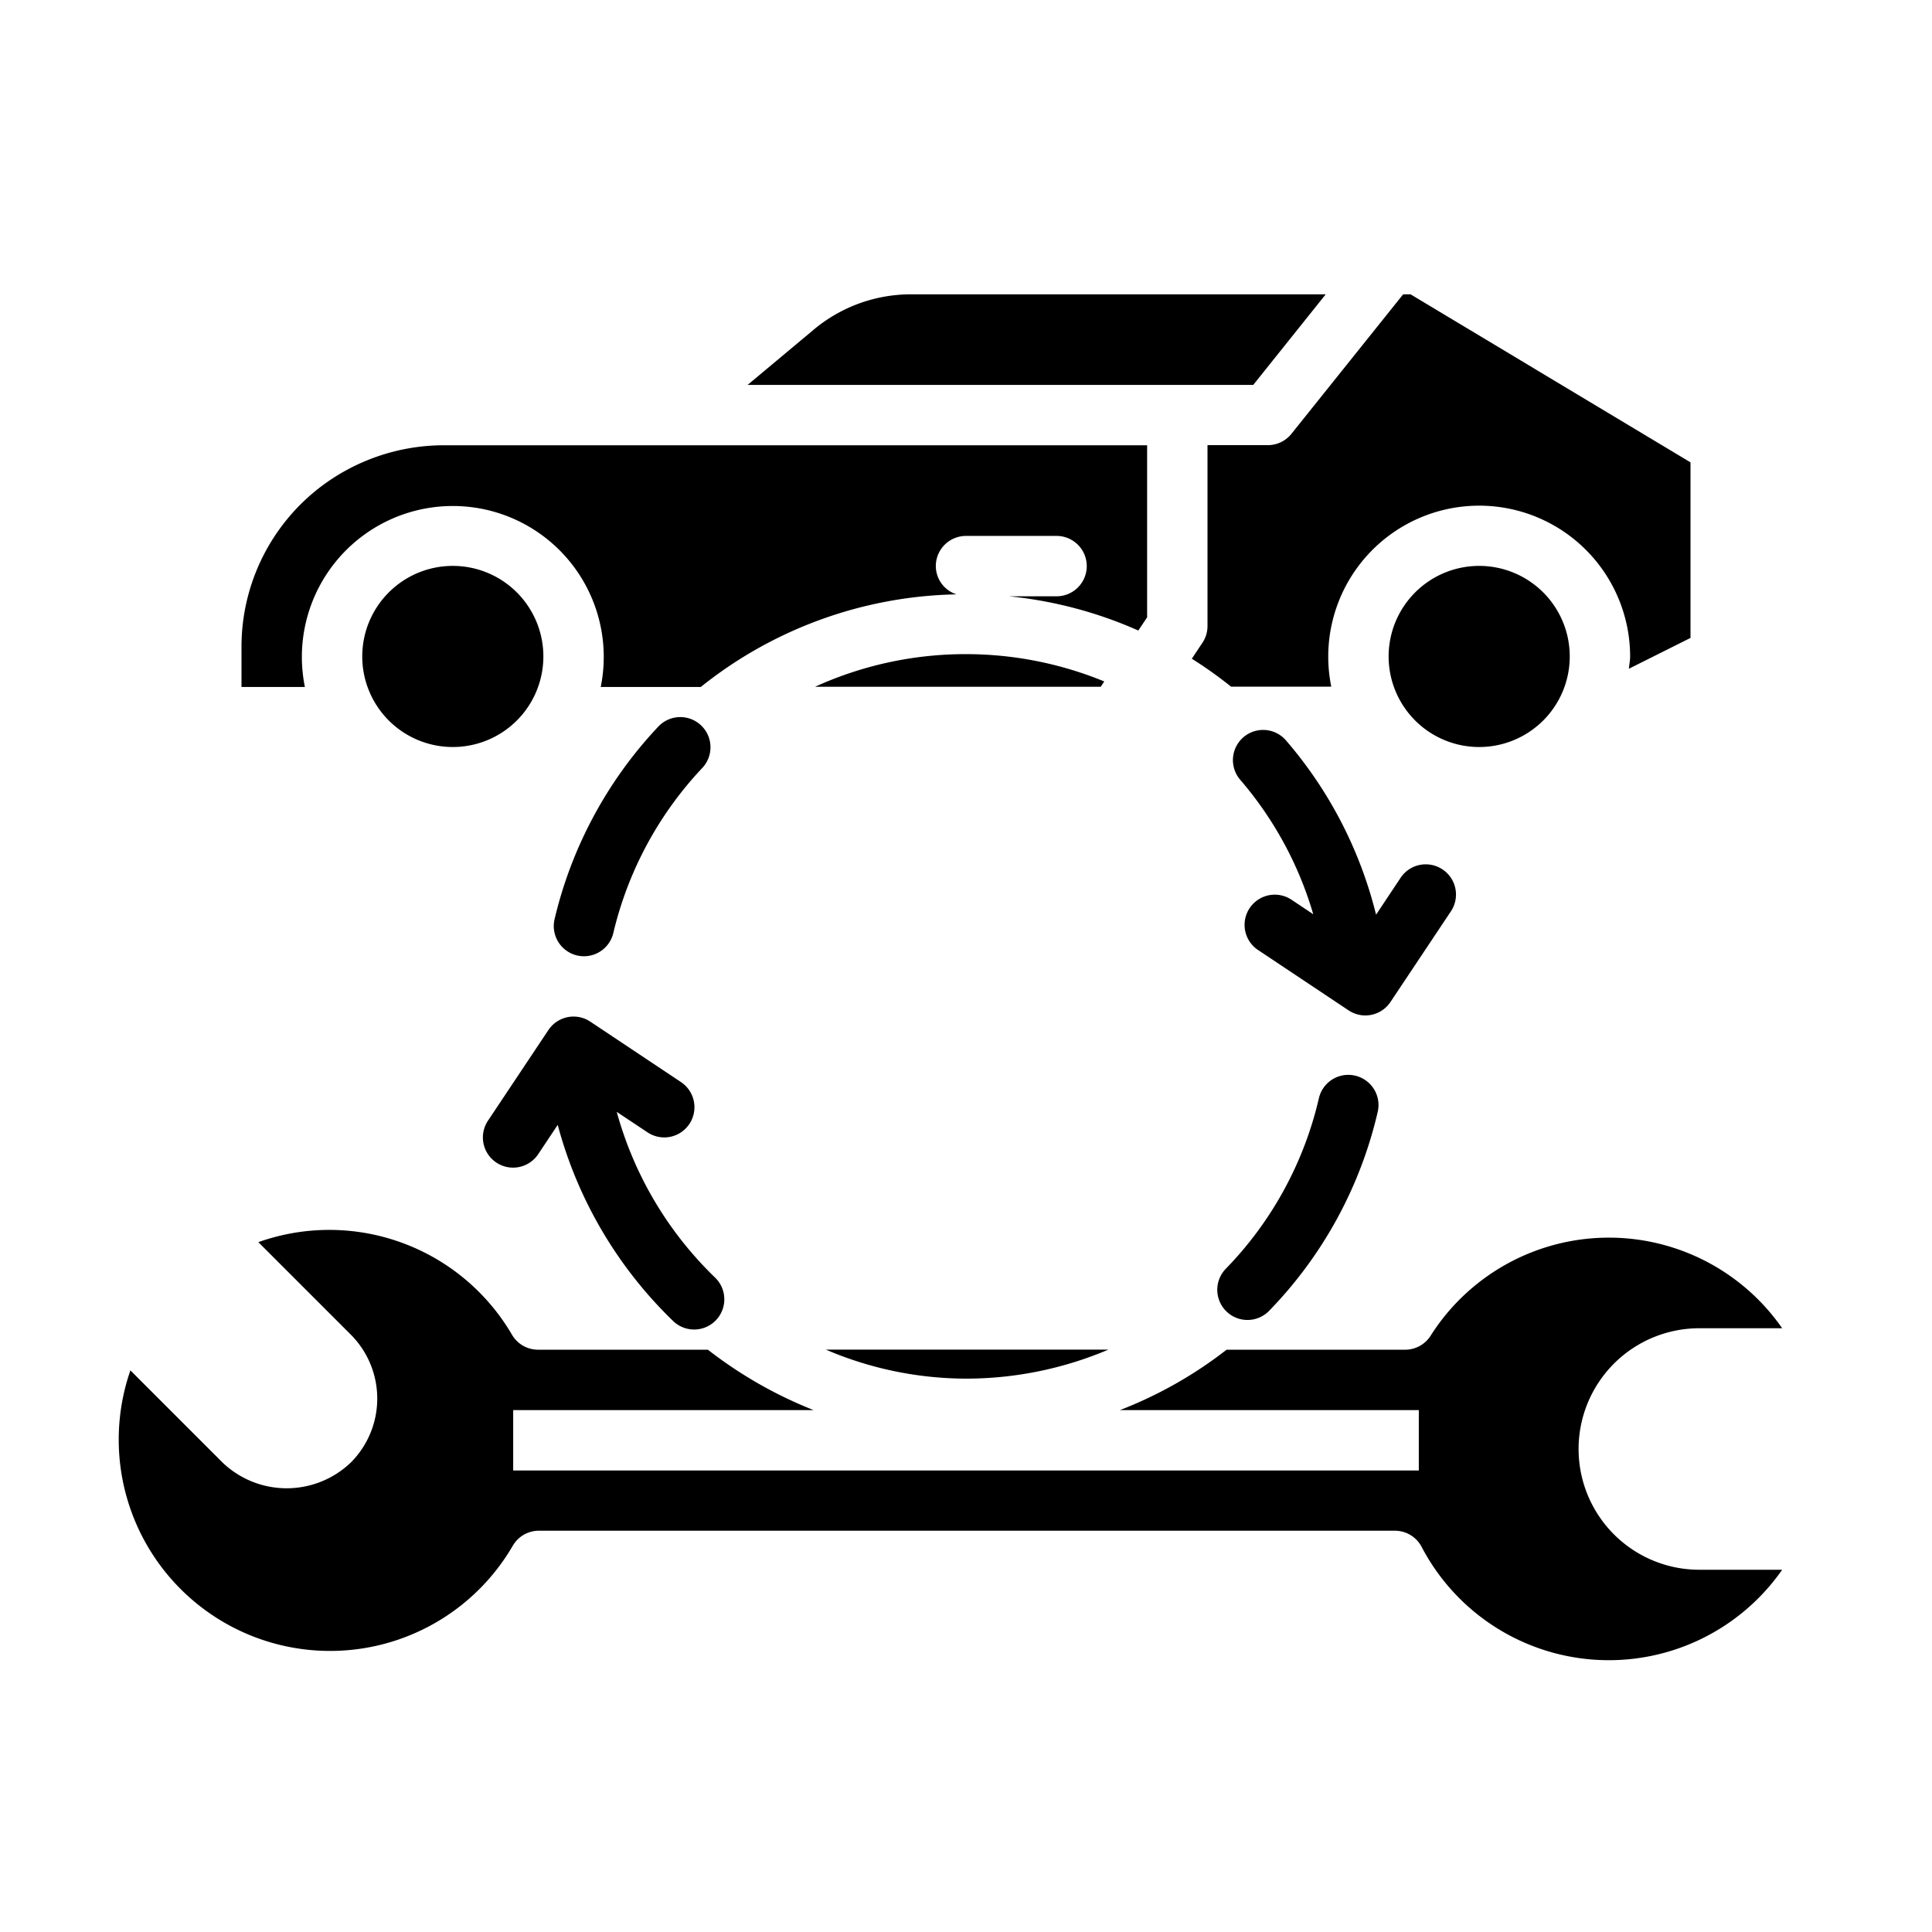 <svg height='100px' width='100px'  fill="#000000" xmlns="http://www.w3.org/2000/svg" viewBox="0 0 64 64" x="0px" y="0px"><g><path d="M15,24.746a3,3,0,1,1,3-3A3,3,0,0,1,15,24.746Zm17-3.077a12.066,12.066,0,0,1,4.58.905l-.117.176H27a12.034,12.034,0,0,1,4.991-1.081Zm17,3.077a3,3,0,1,1,3-3A3,3,0,0,1,49,24.746Zm7-9.43v5.816l-2.041,1.021c.011-.137.041-.268.041-.407a5,5,0,1,0-9.9,1H40.78a13.808,13.808,0,0,0-1.3-.925l.35-.525A1,1,0,0,0,40,20.746v-6h2a1,1,0,0,0,.781-.376l3.7-4.62h.246ZM26.97,10.908a5.015,5.015,0,0,1,3.2-1.158H43.916l-2.4,3H24.766ZM8,21.45a6.664,6.664,0,0,1,2.513-5.238A6.756,6.756,0,0,1,14.7,14.75H22c.009,0,.016,0,.025,0H38v5.7l-.292.437a13.976,13.976,0,0,0-4.282-1.134H35a1,1,0,0,0,0-2H32a1,1,0,0,0-1,1,.989.989,0,0,0,.685.936,13.968,13.968,0,0,0-8.471,3.068H19.9a5,5,0,1,0-9.8,0H8Z"></path><path d="M36.719,44.707a12.069,12.069,0,0,1-4.713.962H32a11.844,11.844,0,0,1-4.644-.962Zm-32.4.688,3.056,3.056a3.073,3.073,0,0,0,4.243,0,3,3,0,0,0,0-4.243l-3.06-3.06a7.009,7.009,0,0,1,8.4,3.063,1,1,0,0,0,.863.5H23.45a14.214,14.214,0,0,0,3.5,2H17v2H47v-2H37.1a13.917,13.917,0,0,0,3.532-2h5.915a1,1,0,0,0,.843-.462A6.991,6.991,0,0,1,59.037,44H56.293a4,4,0,0,0,0,8h2.744a7,7,0,0,1-11.944-.758,1,1,0,0,0-.885-.535H17.854a1,1,0,0,0-.869.5A7,7,0,0,1,4.318,45.4Z"></path><path d="M20.43,36.832l1.016.676a1,1,0,1,0,1.108-1.665l-3-2a1,1,0,0,0-1.387.278l-2,3a1,1,0,1,0,1.665,1.108l.643-.966a14.087,14.087,0,0,0,3.826,6.5,1,1,0,1,0,1.386-1.442A12.08,12.08,0,0,1,20.43,36.832Z"></path><path d="M44.89,35.632a1,1,0,0,0-1.2.749,11.97,11.97,0,0,1-3.09,5.655,1,1,0,0,0,1.433,1.395,13.979,13.979,0,0,0,3.606-6.6A1,1,0,0,0,44.89,35.632Z"></path><path d="M19.114,31.65a.965.965,0,0,0,.231.027,1,1,0,0,0,.972-.77,12,12,0,0,1,2.955-5.476,1,1,0,0,0-1.454-1.373,13.99,13.99,0,0,0-3.447,6.39A1,1,0,0,0,19.114,31.65Z"></path><path d="M47.784,28.8a1,1,0,0,0-1.387.278L45.584,30.3A13.963,13.963,0,0,0,42.6,24.527a1,1,0,0,0-1.515,1.306,11.97,11.97,0,0,1,2.418,4.452l-.72-.48a1,1,0,0,0-1.109,1.665l3,2a1,1,0,0,0,1.387-.278l2-3A1,1,0,0,0,47.784,28.8Z"></path></g></svg>